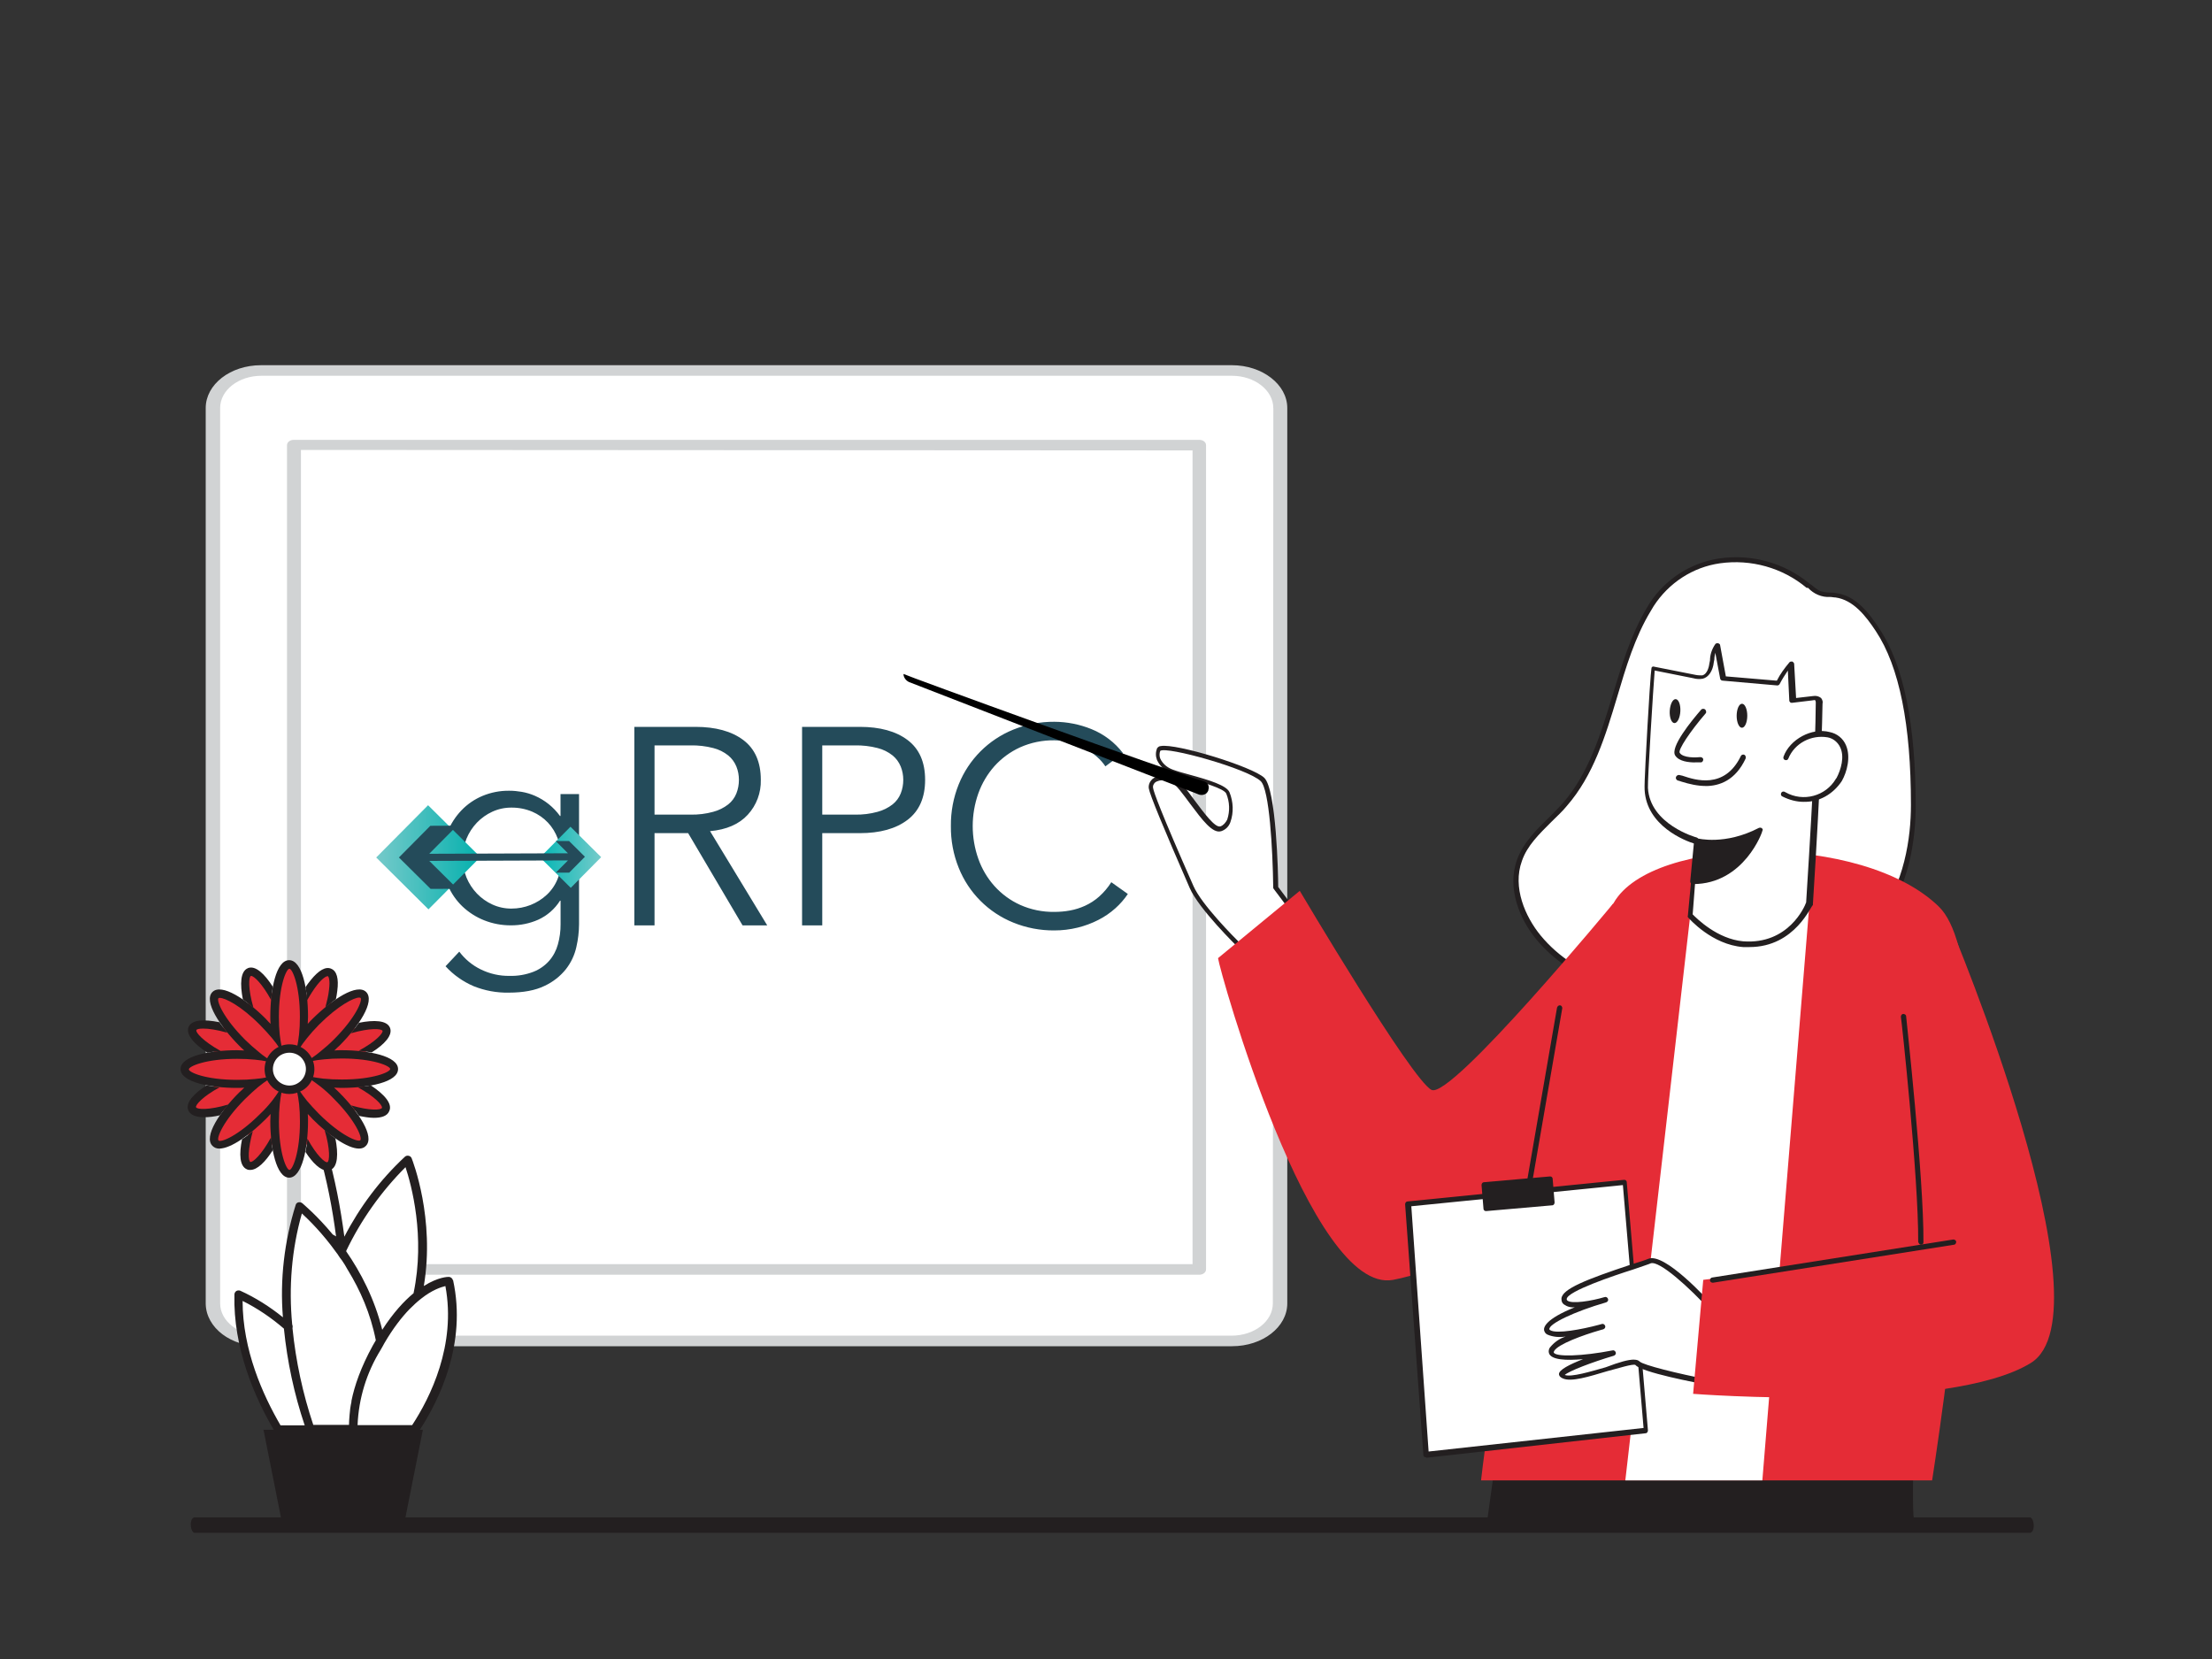 <?xml version="1.0" encoding="UTF-8"?><svg id="Calque_1" xmlns="http://www.w3.org/2000/svg" xmlns:xlink="http://www.w3.org/1999/xlink" viewBox="0 0 400 300"><rect x="0" y="0" width="400" height="300" fill="#333333" stroke="none"/><defs><style>.cls-1{fill:url(#Dégradé_sans_nom_5);}.cls-1,.cls-2,.cls-3,.cls-4,.cls-5,.cls-6,.cls-7,.cls-8{stroke-width:0px;}.cls-2{fill:url(#Dégradé_sans_nom_2);}.cls-4{fill:#231f20;}.cls-5{fill:#244b5a;}.cls-6{fill:#d1d3d4;}.cls-7{fill:#fff;}.cls-8{fill:#e52c36;}</style><linearGradient id="Dégradé_sans_nom_5" x1="-510.12" y1="684.77" x2="-514.73" y2="680.17" gradientTransform="translate(416.44 -2292.29) rotate(-135.21) scale(2.89 -2.89)" gradientUnits="userSpaceOnUse"><stop offset="0" stop-color="#72c9c9"/><stop offset="1" stop-color="#02b0ad"/></linearGradient><linearGradient id="Dégradé_sans_nom_2" x1="-669.35" y1="698.95" x2="-673.95" y2="694.35" gradientTransform="translate(127.1 -1488.01) rotate(-135.21) scale(1.7 -1.7)" gradientUnits="userSpaceOnUse"><stop offset="0" stop-color="#03b6b4"/><stop offset="1" stop-color="#74cbca"/></linearGradient></defs><path class="cls-7" d="M231.56,73.86v161.92c0,3.83-3.91,6.87-8.87,6.87H47.29c-4.87,0-8.87-3.04-8.87-6.87V73.86c0-3.83,3.91-6.87,8.87-6.87h175.4c4.87,0,8.87,3.04,8.87,6.87Z"/><path class="cls-6" d="M37.2,235.79V73.78c0-4.26,4.44-7.74,10-7.74h175.58c5.48,0,10,3.48,10,7.74v161.92c0,4.26-4.44,7.74-10,7.74H47.29c-5.48.09-10-3.3-10.09-7.65h0ZM230.25,73.78c0-3.22-3.39-5.83-7.48-5.83H47.29c-4.17,0-7.48,2.61-7.48,5.83h0v161.92c0,3.22,3.39,5.83,7.48,5.83h175.4c4.17,0,7.48-2.61,7.48-5.83l.09-161.92Z"/><path class="cls-6" d="M51.9,229.55V80.5c0-.52.52-.96,1.22-.96h163.75c.7,0,1.22.43,1.22.96v149.05c0,.52-.52.96-1.22.96H53.11c-.61,0-1.22-.43-1.22-.96h0ZM54.42,81.37v147.23h161.23V81.45l-161.23-.09Z"/><path class="cls-4" d="M366.96,277.18H35.29c-.35.09-.7-.43-.78-1.22s.17-1.48.61-1.57h331.85c.35-.09.7.43.78,1.22s-.17,1.48-.61,1.57c0,0-.09,0-.17,0Z"/><path class="cls-5" d="M83.07,172.11c1.01,1.34,2.32,2.43,3.83,3.17,1.63.81,3.43,1.22,5.25,1.19,1.47.04,2.93-.21,4.31-.74,1.1-.43,2.08-1.12,2.86-2,.74-.86,1.27-1.87,1.57-2.97.33-1.18.49-2.4.48-3.63v-4.26h-.1c-.95,1.51-2.33,2.71-3.96,3.45-1.55.68-3.23,1.02-4.92,1.01-1.66.01-3.3-.3-4.84-.91-1.46-.58-2.79-1.43-3.93-2.51-1.13-1.08-2.03-2.39-2.64-3.83-.65-1.52-.98-3.16-.96-4.82-.01-1.65.3-3.29.91-4.82.58-1.45,1.43-2.77,2.51-3.9,1.07-1.12,2.37-2.01,3.8-2.61,1.53-.64,3.18-.96,4.84-.94.76,0,1.51.07,2.26.2.82.14,1.62.38,2.38.71,1.81.79,3.38,2.05,4.54,3.65h.1v-3.96h3.35v23.53c-.01,1.38-.17,2.76-.48,4.11-.32,1.46-.96,2.82-1.88,4.01-1.04,1.3-2.37,2.34-3.88,3.04-1.66.81-3.82,1.22-6.49,1.22-2.17.04-4.32-.36-6.34-1.17-1.93-.83-3.66-2.05-5.07-3.6l2.48-2.64ZM83.68,155.17c0,1.21.22,2.41.68,3.52.44,1.07,1.08,2.05,1.88,2.89.8.83,1.74,1.5,2.79,1.98,1.09.5,2.28.75,3.47.74,2.37,0,4.66-.89,6.39-2.51.85-.8,1.52-1.78,1.95-2.87.47-1.19.69-2.47.63-3.75,0-1.2-.2-2.4-.61-3.52-.39-1.07-.99-2.06-1.77-2.89-.8-.85-1.77-1.52-2.84-1.98-1.19-.5-2.46-.75-3.75-.74-1.2-.01-2.38.24-3.47.74-1.05.48-1.99,1.15-2.79,1.98-.8.84-1.44,1.82-1.88,2.89-.46,1.12-.69,2.32-.68,3.52M118.36,167.34h-3.65v-35.9h11.05c3.65,0,6.53.79,8.65,2.38,2.11,1.59,3.17,3.99,3.17,7.2.06,2.33-.78,4.59-2.36,6.31-1.57,1.71-3.85,2.7-6.82,2.97l10.34,17.04h-4.46l-9.84-16.68h-6.08v16.68ZM118.36,147.31h6.49c1.39.03,2.79-.14,4.13-.51.98-.26,1.91-.72,2.71-1.34.65-.52,1.16-1.2,1.47-1.98.31-.78.46-1.62.46-2.46,0-.82-.15-1.64-.46-2.41-.32-.78-.82-1.47-1.47-2-.8-.64-1.72-1.09-2.71-1.34-1.35-.35-2.74-.51-4.13-.48h-6.49v12.52ZM145.03,131.44h10.45c3.65,0,6.53.79,8.64,2.38,2.11,1.59,3.17,3.99,3.17,7.2,0,3.21-1.06,5.62-3.17,7.23-2.11,1.61-4.99,2.41-8.64,2.41h-6.79v16.68h-3.65v-35.9ZM148.69,147.31h5.88c1.39.03,2.79-.14,4.13-.51.98-.26,1.91-.72,2.71-1.34.65-.52,1.16-1.2,1.47-1.98.31-.78.46-1.62.46-2.46,0-.82-.15-1.64-.46-2.41-.32-.78-.82-1.47-1.47-2-.8-.64-1.72-1.09-2.71-1.34-1.35-.35-2.74-.51-4.13-.48h-5.88v12.52ZM203.95,161.66c-.64.95-1.4,1.82-2.26,2.59-.93.83-1.96,1.54-3.07,2.1-1.19.61-2.44,1.07-3.73,1.39-1.38.34-2.81.51-4.23.51-2.55.02-5.07-.46-7.43-1.42-4.5-1.82-8.06-5.39-9.86-9.89-.97-2.4-1.45-4.97-1.42-7.56-.03-2.59.45-5.15,1.42-7.55,1.81-4.5,5.37-8.07,9.86-9.89,2.36-.96,4.88-1.44,7.43-1.42,2.29.01,4.57.46,6.69,1.32,2.27.91,4.25,2.42,5.73,4.36l-3.19,2.38c-.43-.64-.94-1.22-1.52-1.72-.67-.59-1.41-1.1-2.21-1.52-.85-.45-1.74-.8-2.66-1.06-.92-.27-1.88-.4-2.84-.41-2.13-.03-4.24.4-6.19,1.27-1.76.8-3.34,1.96-4.64,3.4-1.28,1.44-2.27,3.12-2.92,4.94-1.35,3.82-1.35,7.99,0,11.81.64,1.82,1.63,3.5,2.92,4.94,1.3,1.44,2.87,2.6,4.64,3.4,1.94.87,4.06,1.3,6.19,1.27.94,0,1.89-.08,2.81-.25.94-.17,1.86-.46,2.74-.86.92-.42,1.78-.98,2.54-1.65.85-.76,1.6-1.64,2.21-2.61l2.99,2.13Z"/><path class="cls-1" d="M77.48,164.44l-9.45-9.38,9.38-9.45,9.45,9.38-9.38,9.45Z"/><path class="cls-2" d="M103.21,160.55l-5.55-5.5,5.5-5.55,5.55,5.5-5.5,5.55Z"/><path class="cls-5" d="M77.82,149.33l-5.68,5.73,5.73,5.68,4.84-.02-5.08-5.04,25.08-.09-2.2,2.21h2.42s2.84-2.87,2.84-2.87l-2.86-2.84h-2.42s2.21,2.21,2.21,2.21l-25.08.09,5.04-5.08-4.84.02Z"/><g id="_488_dna_flatline"><path class="cls-4" d="M271.04,263l-1.74,12.61s77.48.96,76.53,0,0-19.48,0-19.48l-74.79,6.87Z"/><path class="cls-4" d="M327.04,276.57c-5.04,0-11.39,0-19.57-.09-18.87-.09-37.92-.35-38.18-.35-.17,0-.26-.09-.35-.17s-.17-.26-.09-.35l1.74-12.61c0-.26.17-.43.43-.43l74.79-6.87c.17,0,.26.09.35.17s.17.26.17.35c-.43,8.61-.61,18.26-.09,19.13.17.17.17.35.09.52-.17.35-.35.7-19.31.7ZM345.39,275.87c0,.09.09.09.09.17,0-.09,0-.17-.09-.17h0ZM269.82,275.18c28.52.35,70.61.61,75.4.17-.52-2.7-.17-12.35.09-18.61l-73.92,6.78-1.57,11.65Z"/><path class="cls-7" d="M235.39,166.82l-4.78-6.35s-.17-17.39-2.43-19.57-18.17-6.87-18.78-5.48c-.7,1.48.43,3.13,2.52,3.91,2,.78,9.3,2.26,10.09,3.83.78,1.65,1.04,5.74-1.22,6.44-2.26.78-6.7-8.35-8.87-8.96s-4,0-3.83,1.57c.17,1.57,5.65,14,7.3,17.83s8.7,10.7,8.7,10.7l11.31-3.91Z"/><path class="cls-4" d="M224.17,171.43c-.09,0-.17,0-.26-.09-.26-.26-7.13-6.96-8.78-10.78-4.78-10.96-7.22-16.87-7.39-18-.09-.61.17-1.22.61-1.65.78-.7,2.17-.78,3.74-.35,1.13.26,2.43,2.17,4,4.26s3.65,4.96,4.61,4.61c.52-.17.96-.7,1.22-1.22.52-1.57.43-3.22-.17-4.7-.43-.96-4.52-2.09-6.87-2.78-1.22-.35-2.35-.7-2.96-.87-1.22-.43-2.17-1.3-2.7-2.43-.26-.7-.26-1.39,0-2.09.17-.26.43-.43.7-.43,2.78-.52,16.61,3.74,18.7,5.74,2.17,2.09,2.52,17.39,2.52,19.74l4.7,6.26c.17.17.09.43-.09.61l-.09.09-11.22,4.17-.26-.09ZM210.43,141.08c-.52,0-1.13.09-1.57.43-.26.26-.43.61-.35.96.09.7,1.39,4.35,7.3,17.74,1.48,3.39,7.39,9.3,8.44,10.35l10.52-3.91-4.44-5.91c-.09-.09-.09-.17-.09-.26-.09-6.96-.7-17.74-2.26-19.22-2.35-2.26-17.04-6.35-18.17-5.48-.17.43-.17.96,0,1.39.43.96,1.3,1.65,2.26,2,.96.35,1.91.61,2.87.87,3.83,1.04,6.87,2,7.39,3.22.7,1.74.78,3.65.17,5.39-.26.78-.87,1.39-1.65,1.65-1.57.52-3.48-2.09-5.57-4.87-1.3-1.74-2.7-3.74-3.57-4-.35-.26-.87-.35-1.3-.35Z"/><path class="cls-3" d="M163.38,121.87c.09.17,48.61,17.83,54.26,19.39.7.17,1.13.87.87,1.57v.09h0c-.26.7-.96.96-1.65.78l-52.44-20.35c-.61-.26-1.04-.87-1.04-1.48h0Z"/><path class="cls-7" d="M298.17,110.21c.17-.26.35-.61.52-.87,6.26-9.74,19.65-10.61,28.35-3.39.61.61,1.3,1.04,2.09,1.39.96.26,1.91.35,2.87.35,3.39.43,5.74,3.48,7.57,6.26,5.48,8.26,6.44,21.91,6.44,31.65,0,7.57-1.83,15.39-6.44,21.39-6.61,8.52-17.83,12.09-28.61,13.04-11.91,1.04-25.13-1.39-32.78-10.61-3.22-3.83-5.13-9.22-3.48-13.91,1.48-4.09,5.3-6.78,8.17-10.09,8.61-9.57,8.7-24.18,15.31-35.22Z"/><path class="cls-4" d="M305.91,180.83c-12.17,0-22.26-3.91-28.09-10.96-2.96-3.57-5.39-9.22-3.48-14.44,1.13-3.04,3.39-5.3,5.65-7.48.87-.87,1.83-1.83,2.61-2.7,4.7-5.39,6.87-12.52,8.96-19.39,1.65-5.39,3.3-10.96,6.17-15.83h0c.17-.26.35-.61.52-.87,2.87-4.44,7.48-7.39,12.61-8.17,5.91-.87,11.83.78,16.44,4.61l.26.17c.52.43,1.04.87,1.65,1.13.61.17,1.13.26,1.74.26.35,0,.7,0,1.04.09,3.57.43,6,3.57,7.91,6.52,4.35,6.52,6.52,17.31,6.52,31.91,0,6.09-1.13,14.7-6.52,21.74-7.39,9.57-19.83,12.44-28.96,13.22-1.65.09-3.39.17-5.04.17ZM298.52,110.47c-2.87,4.7-4.52,10.26-6.09,15.57-2.09,6.96-4.26,14.17-9.13,19.74-.78.96-1.83,1.91-2.7,2.78-2.26,2.26-4.44,4.35-5.39,7.13-1.74,4.78.61,10.09,3.39,13.48,6.44,7.83,18.17,11.57,32.35,10.35,8.96-.78,21.04-3.57,28.26-12.87,5.22-6.78,6.35-15.22,6.35-21.13,0-14.44-2.09-24.96-6.35-31.39-1.83-2.78-4.09-5.65-7.3-6.09-.35,0-.61-.09-.96-.09-1.48.09-2.96-.52-4-1.65h-.26c-4.35-3.65-10.09-5.22-15.65-4.44-4.96.7-9.3,3.57-12,7.74l-.52.87h0Z"/><path class="cls-8" d="M349.39,267.7c2.78-18,13.31-91.92,1.22-103.75-13.83-13.48-51.83-12.87-58.79-.7-3.74,6.61-14.44,17.74-15.22,32.18-1.13,20.52-7.3,59.13-8.78,72.27h81.57Z"/><polygon class="cls-7" points="318.69 267.7 327.22 163.26 305.65 165.52 293.91 267.7 318.69 267.7"/><path class="cls-7" d="M306.87,152.13l-1.22,13.48s4.09,4.7,9.57,5.13c8.96.7,12-7.39,12-7.39.7-12.09,1.57-24.09,1.74-36.18,0-.26,0-.52-.17-.78-.26-.26-.7-.35-1.04-.17l-3.57.43-.35-6.7c-.87,1.13-1.65,2.26-2.35,3.57l-9.91-.87-1.13-6c-.78.78-.78,2-.87,3.13-.17,1.13-.61,2.35-1.65,2.7-.52.09-.96.09-1.48-.09l-7.48-1.48c-.09,0-1.3,20.18-1.22,21.83.35,6.96,9.13,9.39,9.13,9.39Z"/><path class="cls-4" d="M316.35,171.26h-1.13c-5.65-.43-9.74-5.13-9.91-5.3-.09-.09-.17-.26-.09-.35l1.22-13.04c-1.74-.52-8.7-3.22-9.04-9.74-.09-1.04.35-8.44.52-11.57.61-10.44.7-10.44.78-10.61.09-.09.26-.17.43-.09l7.48,1.48c.43.09.87.09,1.22.09.96-.26,1.22-1.65,1.3-2.26l.09-.43c0-1.04.35-2.09.96-2.96.09-.17.35-.17.52-.17.17.09.35.17.35.35l1.04,5.65,9.22.78c.61-1.22,1.39-2.26,2.26-3.3.09-.17.35-.17.52-.17.17.09.35.26.35.43l.35,6.17,3.04-.35c.52-.09,1.04,0,1.48.35.26.35.35.7.26,1.04-.17,9.22-.7,18.61-1.22,27.74-.17,2.87-.35,5.74-.52,8.52v.17c-.26-.17-3.13,7.57-11.48,7.57ZM306.09,165.35c.78.78,4.44,4.44,9.13,4.87,8.17.61,11.13-6.26,11.39-7.04.17-2.78.35-5.65.52-8.44.52-9.04,1.13-18.44,1.22-27.65,0-.17,0-.26-.09-.43,0-.09-.17-.09-.61,0l-3.57.43c-.17,0-.26,0-.35-.09s-.17-.17-.17-.35l-.26-5.39c-.52.78-1.04,1.57-1.48,2.43-.09.17-.26.26-.43.26l-9.91-.87c-.17,0-.43-.17-.43-.43l-.87-4.61c-.09.43-.17.78-.17,1.22l-.09.43c-.17,1.65-.96,2.78-2,3.04-.52.09-1.13.09-1.74-.09l-6.96-1.39c-.26,3.13-1.3,19.83-1.22,21.22.35,6.61,8.7,8.96,8.78,8.96.26.09.35.26.35.52l-1.04,13.39Z"/><path class="cls-7" d="M322.78,136.91c1.3-3.04,4.52-4.78,7.74-4.17,3.83.96,3.39,5.39,1.91,8.17-1.91,3.48-6.26,4.7-9.74,2.78,0,0-.09,0-.09-.09"/><path class="cls-4" d="M326.17,145c-1.3,0-2.61-.35-3.83-.96-.26-.09-.35-.35-.26-.61s.35-.35.61-.26c.09,0,.09.09.17.09,3.22,1.83,7.3.7,9.13-2.43,0,0,0-.09.09-.09.87-1.65,1.48-3.91.7-5.57-.43-.96-1.3-1.65-2.26-1.83-2.96-.52-6,1.04-7.13,3.83-.09.26-.35.35-.61.26h0c-.26-.09-.35-.35-.26-.61,1.13-3.13,5.13-5.3,8.35-4.44,1.3.26,2.43,1.13,2.96,2.43.87,2.09.17,4.78-.78,6.44-1.57,2.35-4.09,3.83-6.87,3.74h0Z"/><path class="cls-7" d="M308,128.56s-5.65,6.35-4.7,7.74c.96,1.39,4.17.96,4.17.96"/><path class="cls-4" d="M306.52,137.87c-1.13,0-2.87-.17-3.57-1.22-1.04-1.48,2.96-6.35,4.7-8.35.17-.17.52-.17.7,0h0c.17.17.26.52.09.7h0c-2.78,3.22-5.04,6.61-4.7,7.13.61.96,2.96.87,3.74.78.26,0,.52.17.52.43h0c0,.26-.17.52-.43.52h0c-.35,0-.7,0-1.04,0Z"/><path class="cls-4" d="M306.87,152.13s5.04,1.39,11.48-2c0,0-3.13,9.3-12.17,9.3l.7-7.3Z"/><path class="cls-4" d="M306.17,159.87c-.26,0-.52-.17-.52-.43v-.09l.7-7.3c0-.17.09-.26.17-.35.09-.09.26-.09.43-.09.09,0,4.96,1.3,11.13-1.91.26-.09.52,0,.61.17.09.09.09.26,0,.35.09.09-3.3,9.65-12.52,9.65ZM307.3,152.65l-.61,6.17c6.26-.26,9.57-5.39,10.7-7.74-3.13,1.57-6.7,2.09-10.09,1.57Z"/><ellipse class="cls-4" cx="315" cy="129.43" rx="2.17" ry=".96" transform="translate(184.53 444) rotate(-89.81)"/><ellipse class="cls-4" cx="302.9" cy="128.59" rx="2.17" ry=".96" transform="translate(157.5 423.79) rotate(-86.78)"/><path class="cls-4" d="M308.43,142.13c-1.48,0-2.96-.35-4.35-.78-.17-.09-.35-.09-.52-.17-.26,0-.52-.26-.52-.52s.26-.52.52-.52h.09c.26.09.52.09.7.17,2.09.7,7.48,2.52,10.44-3.57.09-.26.43-.35.61-.26h0c.26.09.35.43.26.7-1.83,3.91-4.7,4.96-7.22,4.96Z"/><path class="cls-8" d="M258.87,197.09c-3.57-1.74-23.83-36-23.83-36l-14.78,12.17c.26,2.26,16.7,60.96,31.65,58.18,14.96-2.78,47.22-21.91,47.22-21.91l-7.39-46.18c.09-.09-29.31,35.48-32.87,33.74Z"/><path class="cls-4" d="M269.3,256.66h-.09c-.26-.09-.43-.26-.43-.52l12.78-73.92c.09-.26.26-.43.52-.43s.43.26.43.52h0l-12.78,73.92c0,.26-.17.43-.43.43Z"/><polygon class="cls-7" points="297.74 258.57 293.82 213.78 254.69 217.7 257.91 263 297.74 258.57"/><path class="cls-4" d="M257.91,263.53c-.09,0-.26,0-.35-.09s-.17-.17-.17-.35l-3.3-45.31c0-.26.17-.52.43-.52l39.13-3.91c.09,0,.26,0,.35.09s.17.17.17.35l3.83,44.87c0,.26-.17.52-.43.52h0l-39.74,4.44h.09v-.09ZM255.21,218.13l3.13,44.35,38.87-4.26-3.74-43.92-38.26,3.83Z"/><path class="cls-7" d="M309.74,236.65s-8.78-9.83-11.39-8.7c-2.61,1.04-15.31,4.61-15.48,6.78-.17,2.17,7.48.17,7.48.17,0,0-11.04,3.3-10.61,5.48s10.17-.61,10.17-.61c0,0-9.83,2.61-9.3,4.7s11.22,0,11.22,0c0,0-11.48,3.39-8.96,4.44,2.52,1.04,12.35-3.57,13.31-2.35.96,1.22,13.57,3.57,13.57,3.57v-13.48Z"/><path class="cls-4" d="M309.74,250.57h-.09c-3.04-.52-12.87-2.43-13.91-3.74-.43-.26-3.13.61-5.13,1.13-3.22.96-6.52,2-8,1.3-.61-.26-.7-.61-.7-.78,0-.78,1.91-1.74,4.35-2.7-2.96.26-5.83.17-6.17-1.13-.09-.35,0-.7.17-.96.78-.96,1.74-1.65,2.87-2-1.13.17-2.26.09-3.3-.35-.35-.17-.52-.43-.61-.78-.09-.52.17-2,5.57-4.17-.7.09-1.39-.09-2-.52-.35-.26-.43-.61-.43-1.04.09-1.74,4.52-3.48,12.61-6.17,1.39-.43,2.52-.78,3.13-1.04,2.87-1.13,10.52,7.13,12,8.87.09.09.09.17.09.35v13.39c0,.17-.09.26-.17.35-.09,0-.17,0-.26,0ZM295.48,245.87c.43,0,.78.09,1.04.35.61.61,6.78,2.17,12.7,3.3v-12.61c-3.57-3.91-9.22-9.13-10.78-8.44-.61.26-1.74.61-3.22,1.13-3.3,1.04-11.83,3.91-11.91,5.3,0,.09,0,.17.09.26.78.7,4.44.09,6.78-.61.26-.09.52.09.61.35.09.26-.09.52-.35.61-5.74,1.65-10.44,3.91-10.26,4.87,0,0,0,.09.17.17,1.13.7,5.74-.17,8.7-.96l.61-.17c.26-.09.52.09.61.35.09.26-.09.52-.35.61h0l-.61.17c-3.04.87-7.57,2.52-8.26,3.74q-.09.17-.09.26c.26.87,5.22.7,10.61-.35.26-.09.52.09.61.35s-.09.52-.35.61c-3.83,1.13-8.17,2.78-8.87,3.48,1.22.43,4.61-.61,7.39-1.39,2.52-.96,4.09-1.39,5.13-1.39Z"/><path class="cls-8" d="M352.52,167c.35.78,29.57,70.35,14.7,79.48-14.87,9.13-61.05,5.57-61.05,5.57l1.83-20.61,37.13-4.96,7.39-59.48Z"/><path class="cls-4" d="M309.74,231.96c-.26,0-.52-.17-.52-.43s.17-.52.43-.52l43.57-6.87c.26,0,.52.17.52.43s-.17.52-.43.52l-43.57,6.87h0Z"/><path class="cls-4" d="M347.39,225.09h0c-.26,0-.43-.26-.52-.52.09-11.39-3.04-40.44-3.13-40.7,0-.26.17-.52.43-.52s.52.17.52.43h0c0,.26,3.22,29.31,3.13,40.87,0,.26-.17.43-.43.43Z"/><rect class="cls-4" x="268.53" y="213.79" width="11.91" height="4.26" transform="translate(-18.07 25.2) rotate(-5.09)"/><path class="cls-4" d="M268.78,219c-.09,0-.26,0-.35-.09s-.17-.17-.17-.35l-.35-4.26c0-.26.17-.52.43-.52l11.91-1.04c.09,0,.26,0,.35.09s.17.17.17.35l.35,4.26c0,.26-.17.52-.43.52h0l-11.91,1.04h0ZM268.87,214.74l.26,3.3,10.87-.96-.26-3.3-10.87.96Z"/></g><g id="expert"><path class="cls-7" d="M81.14,231.65s-2.3-.05-5.66,2.61c2.86-12.98-1.75-24.55-1.75-24.55-5.06,4.76-9.12,10.42-12.03,16.74-3.81-5.36-7.57-8.37-7.57-8.37-2.2,7.06-2.91,14.48-2.15,21.85-2.66-2.41-5.71-4.36-9.02-5.86-.25,9.57,3.61,18.39,7.22,24.4h24.75c3.41-5.06,8.67-15.33,6.21-26.81Z"/><path class="cls-4" d="M81.9,231.5c-.1-.35-.4-.6-.75-.6-.15,0-1.9,0-4.51,1.65,2.05-12.18-2-22.6-2.2-23.1-.1-.25-.3-.4-.55-.45s-.5,0-.7.2c-4.46,4.16-8.12,9.02-10.92,14.43-1.35-10.32-4.06-21.34-9.27-30.56l-1.3.75c5.06,8.97,7.77,19.69,9.07,29.76l-.6-.35c-2.86-3.46-5.31-5.46-5.51-5.66-.2-.15-.45-.2-.7-.15s-.45.25-.5.5c-2.05,6.56-2.86,13.48-2.3,20.29-2.35-1.9-4.96-3.56-7.72-4.81-.25-.1-.5-.05-.7.05-.2.15-.35.35-.35.65-.25,9.62,3.66,18.59,7.11,24.45h-1.85l3.51,17.64h21.8l3.51-17.64h-.55c3.51-5.41,8.52-15.58,6.01-27.06ZM73.33,211.06c1.05,3.16,3.61,12.53,1.45,22.8-1.7,1.4-3.66,3.51-5.66,6.61-1.4-5.66-3.91-10.42-6.51-14.18v-.1c2.66-5.56,6.31-10.72,10.72-15.13ZM50.73,257.75c-3.21-5.51-6.86-13.63-6.86-22.5,2.71,1.35,5.21,3.06,7.47,5.01.6,5.96,1.85,11.82,3.76,17.49h-4.36ZM63.56,253.45c-.2.9-.3,1.7-.35,2.46-.05.65-.1,1.25-.1,1.75h-6.46c-1.9-5.66-3.16-11.52-3.76-17.49.05-.2.05-.45-.05-.65-.65-6.76-.1-13.58,1.75-20.09,1.25,1.15,3.76,3.61,6.26,7.11h0c.15.15.25.35.35.5.2.3.4.6.65.9.35.5.65,1,.95,1.55.05.1.1.15.15.25,2.15,3.51,4.06,7.77,5.01,12.63l-.55.95c-2.15,3.91-3.31,7.27-3.86,10.02v.1ZM64.66,257.7h0c.2-4.86,1.65-9.52,4.16-13.58.25-.45.5-.85.7-1.25,1.55-2.66,3.11-4.66,4.51-6.11.75-.75,1.45-1.4,2.1-1.9,2-1.6,3.61-2.1,4.41-2.3,2,10.67-2.76,20.19-6.01,25.15h-9.87Z"/><path class="cls-8" d="M71.27,193.32c0-1.15-2.61-2.1-6.21-2.51,3.21-1.7,5.26-3.61,4.81-4.66-.45-1.1-3.31-1-6.91.1,2.41-2.91,3.61-5.51,2.76-6.31-.8-.8-3.36.35-6.16,2.66,1.05-3.51,1.15-6.26.1-6.71-1.1-.45-3.01,1.65-4.81,4.96-.35-3.71-1.35-6.41-2.51-6.41s-2.1,2.61-2.51,6.21c-1.7-3.21-3.61-5.26-4.66-4.81-1.1.45-1,3.31.1,6.91-2.91-2.41-5.51-3.61-6.31-2.76-.8.8.35,3.36,2.66,6.16-3.51-1.05-6.26-1.15-6.71-.1-.45,1.1,1.65,3.01,4.96,4.81-3.71.35-6.41,1.35-6.41,2.51s2.61,2.1,6.21,2.51c-3.21,1.7-5.26,3.61-4.81,4.66.45,1.1,3.31,1,6.91-.1-2.41,2.91-3.61,5.51-2.76,6.31.8.8,3.36-.35,6.16-2.66-1.05,3.51-1.15,6.26-.1,6.71,1.1.45,3.01-1.65,4.81-4.96.35,3.71,1.35,6.41,2.51,6.41s2.1-2.61,2.51-6.21c1.7,3.21,3.61,5.26,4.66,4.81,1.1-.45,1-3.31-.1-6.91,2.91,2.41,5.51,3.61,6.31,2.76.8-.8-.35-3.36-2.66-6.16,3.51,1.05,6.26,1.15,6.71.1.45-1.1-1.65-3.01-4.96-4.81,3.71-.3,6.41-1.3,6.41-2.51Z"/><path class="cls-4" d="M35.5,186.3c.05-.2.5-.3,1.25-.3.95,0,2.46.2,4.36.75-.5-.65-1-1.3-1.45-1.9-2.71-.55-4.96-.5-5.56.85-.55,1.35,1,3.11,3.41,4.66.75-.15,1.55-.25,2.41-.3-3.16-1.75-4.56-3.36-4.41-3.76Z"/><path class="cls-4" d="M44.82,175.08c-1.35.55-1.45,2.86-.9,5.66.65.45,1.25.95,1.9,1.45-1-3.46-.85-5.56-.45-5.71h.05c.5,0,2,1.4,3.61,4.36.05-.8.2-1.65.3-2.41-1.5-2.35-3.16-3.91-4.51-3.36Z"/><path class="cls-4" d="M59.9,175.18c-1-.45-2.25.25-3.71,2.05-.3.4-.65.8-.95,1.3.15.75.25,1.55.3,2.35.6-1.05,1.2-2,1.8-2.76,1.1-1.4,1.75-1.6,1.9-1.6h.05c.1.05.45.6.2,2.51-.1.95-.35,2-.65,3.11.65-.5,1.25-1,1.9-1.45.1-.5.2-1,.25-1.5.3-2.25-.1-3.61-1.1-4.01Z"/><path class="cls-4" d="M70.52,185.85c-.55-1.35-2.86-1.45-5.61-.9-.45.65-.95,1.25-1.45,1.9,3.46-1,5.51-.85,5.71-.45.15.4-1.2,1.95-4.31,3.61.8.05,1.6.2,2.35.3,2.3-1.45,3.86-3.11,3.31-4.46Z"/><path class="cls-4" d="M67.07,196.28c-.75.15-1.55.25-2.41.3,3.16,1.75,4.56,3.31,4.41,3.76-.15.4-2.2.55-5.56-.45.5.65,1,1.25,1.4,1.9,1,.2,1.9.35,2.71.35,1.4,0,2.41-.35,2.76-1.2.65-1.35-.9-3.06-3.31-4.66Z"/><path class="cls-4" d="M60.65,205.85c-.65-.45-1.3-.95-1.95-1.5,1.05,3.51.9,5.66.5,5.81-.4.15-1.95-1.2-3.61-4.26-.05.8-.2,1.65-.35,2.41,1.3,2,2.71,3.36,3.91,3.36.2,0,.4-.05.6-.1,1.35-.55,1.45-2.91.9-5.71Z"/><path class="cls-4" d="M49.03,205.65c-1.75,3.21-3.36,4.61-3.76,4.46-.4-.15-.5-2.2.45-5.56-.65.55-1.3,1.05-1.95,1.45-.55,2.71-.45,4.91.9,5.46.2.1.35.1.6.1,1.25,0,2.71-1.45,4.06-3.56-.15-.7-.25-1.55-.3-2.35Z"/><path class="cls-4" d="M35.45,200.23c-.15-.4,1.2-1.95,4.26-3.61-.8-.05-1.6-.2-2.35-.35-2.35,1.5-3.86,3.16-3.31,4.51.35.85,1.4,1.25,2.86,1.25.85,0,1.8-.1,2.86-.35.45-.65.95-1.3,1.5-1.95-3.51,1.05-5.66.9-5.81.5Z"/><path class="cls-4" d="M71.98,193.32c0-2.35-5.31-3.41-10.22-3.41-.45,0-.85,0-1.3.05.3-.3.6-.6.95-.9,3.46-3.46,6.46-7.97,4.81-9.67-1.65-1.65-6.16,1.35-9.67,4.81-.3.3-.6.6-.9.95,0-.45.05-.85.05-1.3,0-4.91-1.05-10.22-3.41-10.22s-3.41,5.31-3.41,10.22c0,.45,0,.85.05,1.3-.3-.3-.6-.6-.9-.95-3.46-3.46-7.97-6.46-9.62-4.81s1.35,6.16,4.81,9.67c.3.3.6.6.95.9-.45,0-.85-.05-1.3-.05-4.91,0-10.22,1.05-10.22,3.41s5.31,3.41,10.22,3.41c.45,0,.85,0,1.3-.05-.3.3-.6.6-.95.9-3.46,3.46-6.46,7.97-4.81,9.62.35.35.75.5,1.25.5,2.1,0,5.56-2.51,8.37-5.31.3-.3.6-.6.9-.95,0,.45-.05.85-.05,1.3,0,4.91,1.1,10.22,3.41,10.22s3.41-5.31,3.41-10.22c0-.45,0-.85-.05-1.3.3.3.6.6.9.95,2.81,2.81,6.26,5.31,8.37,5.31.5,0,.95-.15,1.25-.5,1.65-1.65-1.35-6.16-4.81-9.62-.3-.3-.6-.6-.95-.9.45,0,.85.05,1.3.05,5.01,0,10.27-1.05,10.27-3.41ZM58.6,195.07c-1.75-.2-3.11-.5-4.06-.8.9.4,2.05,1.15,3.46,2.25.75.6,1.55,1.3,2.35,2.15,4.01,4.01,5.21,7.11,4.81,7.52-.4.4-3.51-.8-7.52-4.81-.85-.85-1.55-1.65-2.15-2.35-1.05-1.3-1.8-2.46-2.2-3.31.3.95.6,2.25.8,3.96.1.95.15,2,.15,3.16,0,5.66-1.35,8.72-1.9,8.72s-1.9-3.06-1.9-8.72c0-1.15.05-2.25.15-3.16.15-1.6.45-2.91.75-3.86-.45.85-1.15,1.95-2.15,3.26-.6.75-1.3,1.55-2.15,2.35-4.01,4.01-7.11,5.21-7.52,4.81s.8-3.51,4.81-7.52c.85-.85,1.65-1.55,2.35-2.15,1.35-1.1,2.51-1.8,3.41-2.25-.95.35-2.25.65-4.01.8-.95.1-2,.15-3.21.15-5.66,0-8.72-1.35-8.72-1.9s3.06-1.9,8.72-1.9c1.15,0,2.25.05,3.21.15,1.75.15,3.11.5,4.01.8-.2-.1-.4-.2-.65-.35-.85-.5-1.8-1.1-2.71-1.9-.8-.65-1.6-1.35-2.41-2.15-4.01-4.01-5.21-7.11-4.81-7.52.05-.05.1-.05.25-.05.9,0,3.76,1.35,7.27,4.91.85.85,1.55,1.65,2.15,2.35,1.1,1.3,1.8,2.46,2.2,3.31-.3-.95-.6-2.25-.8-3.96-.1-.95-.15-2-.15-3.16,0-5.66,1.35-8.72,1.9-8.72s1.9,3.06,1.9,8.72c0,1.15-.05,2.25-.15,3.16-.2,1.75-.5,3.06-.8,4.01.45-.85,1.15-2,2.25-3.36.6-.75,1.3-1.55,2.15-2.41,3.56-3.56,6.36-4.91,7.27-4.91.1,0,.2.05.25.05.4.4-.8,3.51-4.81,7.52-.8.8-1.6,1.5-2.41,2.15-.95.8-1.85,1.4-2.71,1.9-.25.15-.5.25-.65.35.95-.35,2.3-.65,4.01-.8.95-.1,2-.15,3.21-.15,5.66,0,8.72,1.35,8.72,1.9s-3.06,1.9-8.72,1.9c-1.25,0-2.3-.05-3.26-.15Z"/><circle class="cls-7" cx="52.33" cy="193.32" r="3.76"/><path class="cls-4" d="M52.33,197.83c-1.45,0-2.91-.7-3.76-2.05-1.35-2.05-.75-4.86,1.35-6.21,2.1-1.35,4.86-.75,6.21,1.35h0c1.35,2.05.75,4.86-1.35,6.21-.8.45-1.6.7-2.46.7ZM52.33,190.36c-.55,0-1.1.15-1.6.45-1.4.9-1.8,2.76-.9,4.11.9,1.4,2.76,1.8,4.11.9,1.4-.9,1.8-2.76.9-4.11h0c-.55-.9-1.55-1.35-2.51-1.35Z"/></g></svg>